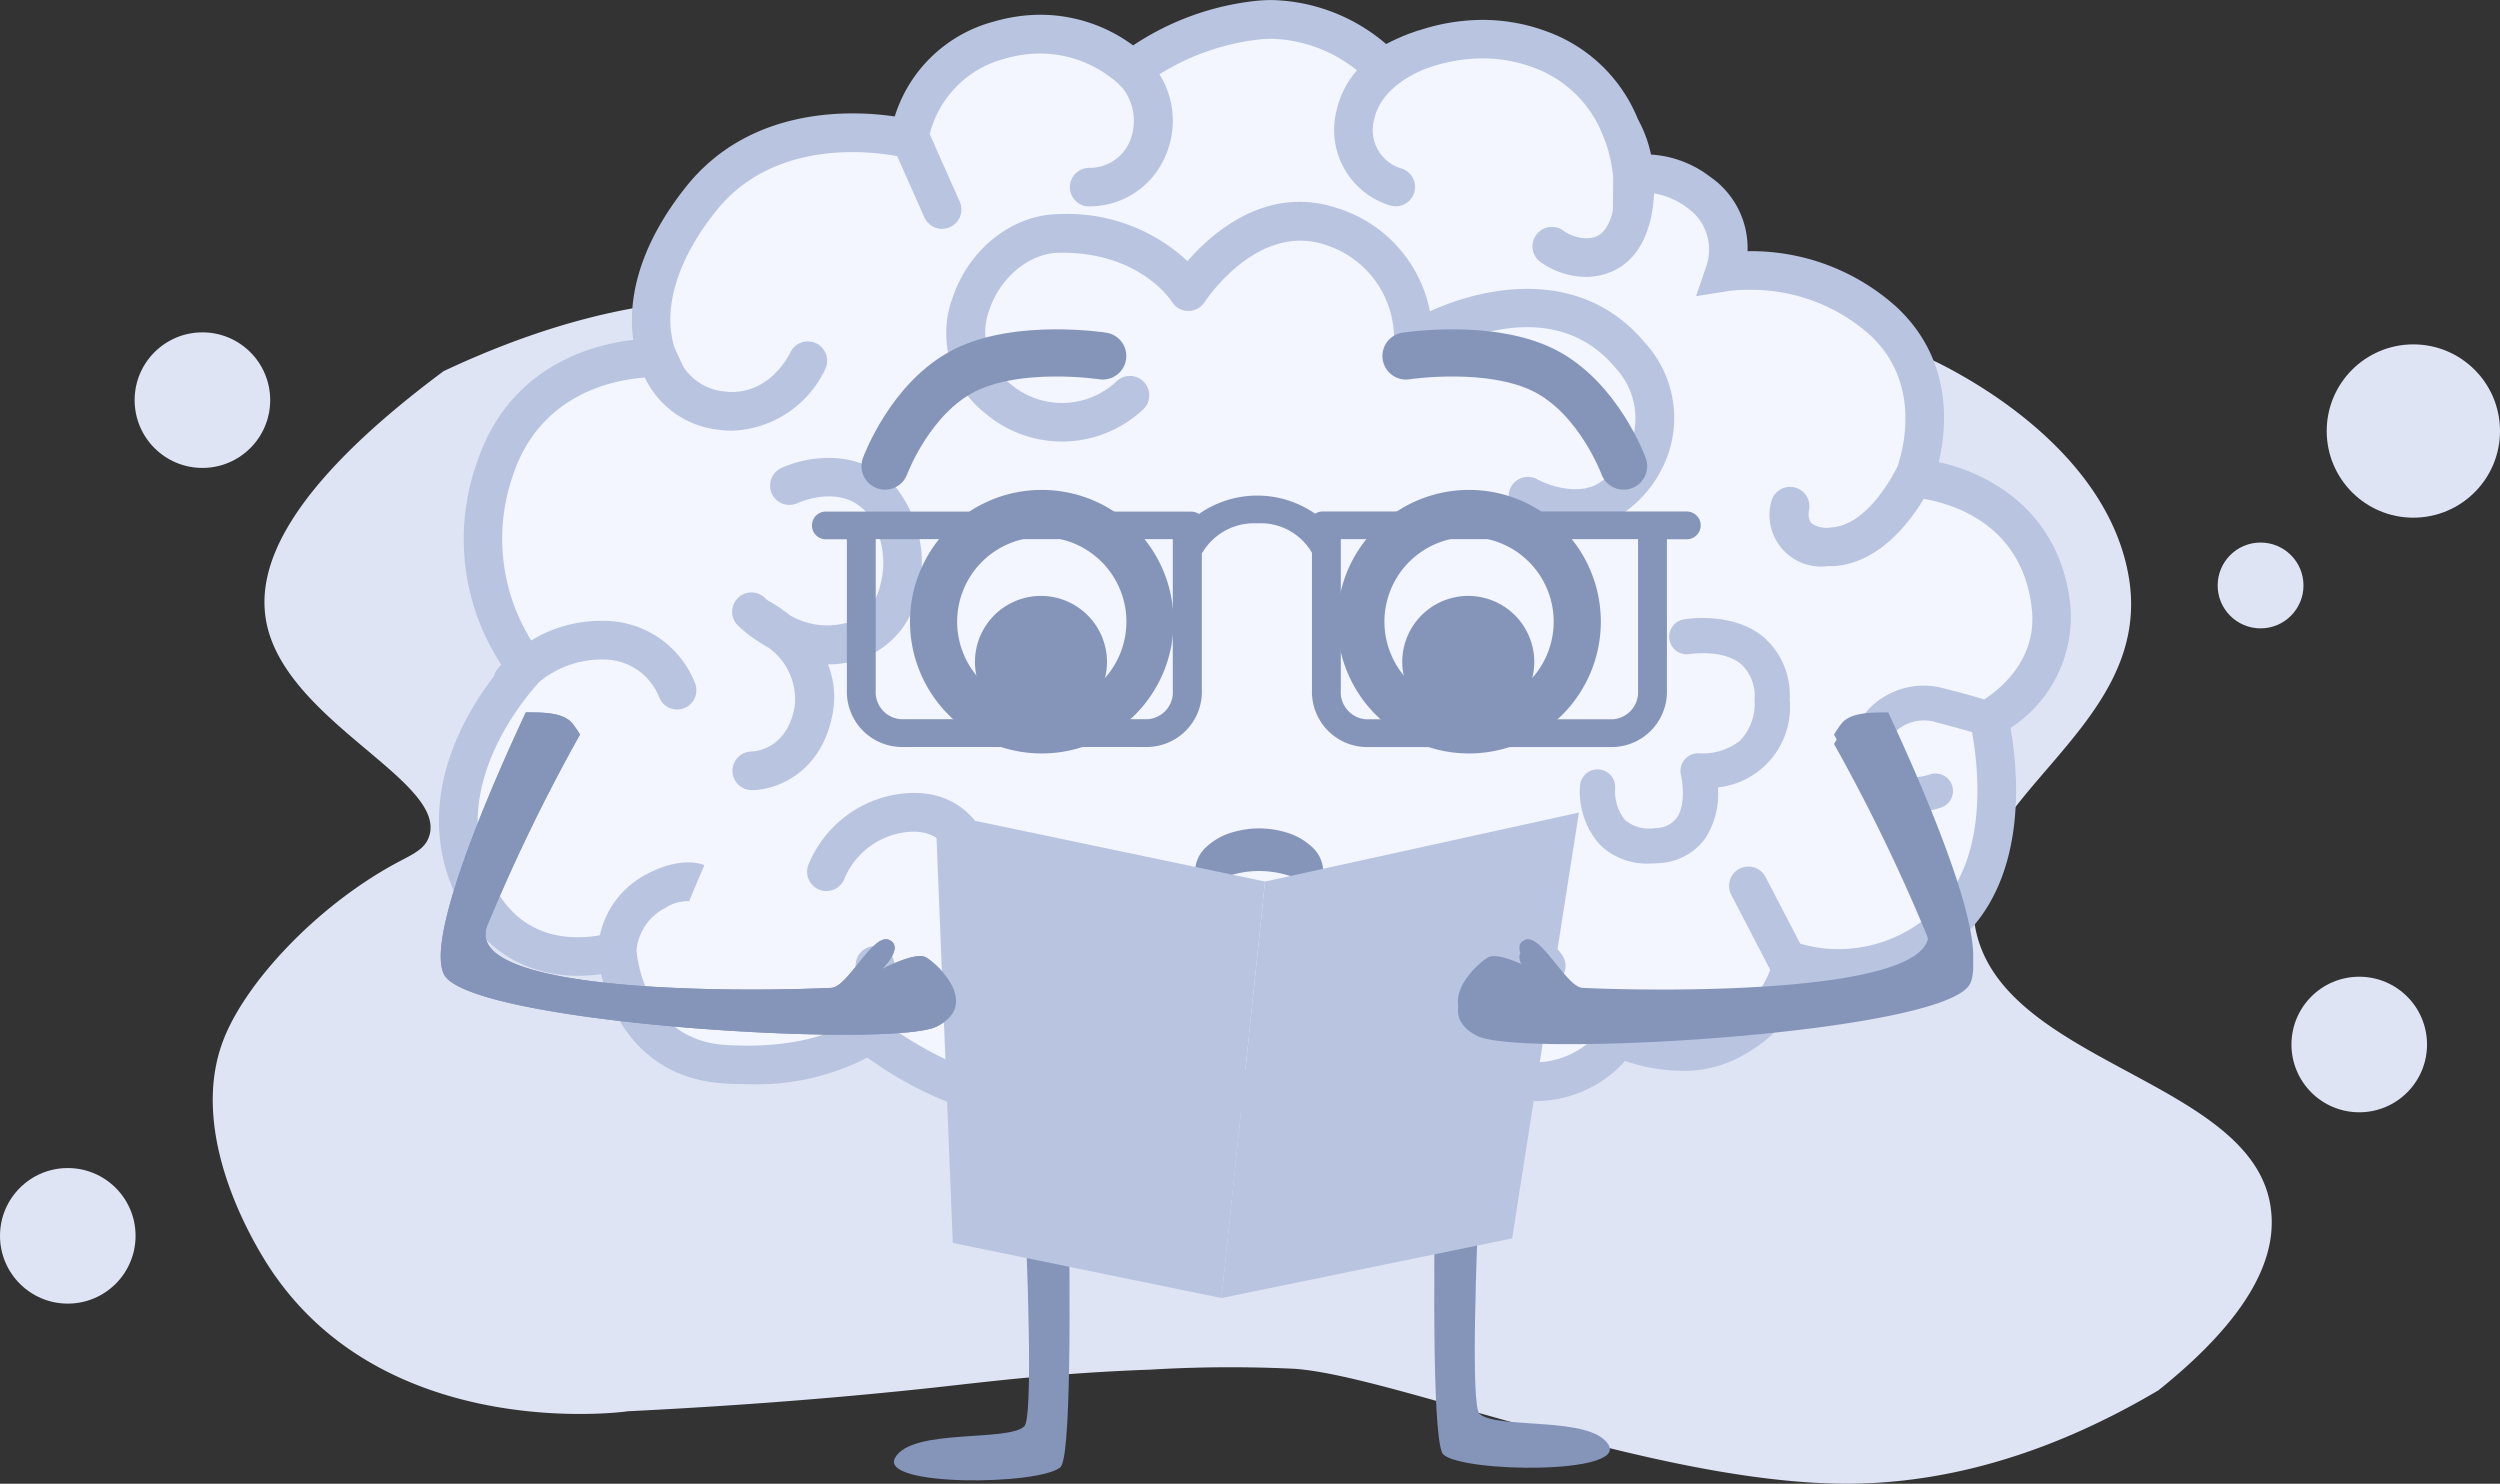 <svg xmlns="http://www.w3.org/2000/svg" width="212.07" height="125.863" viewBox="0 0 212.07 125.863">
  <rect x="0" y="0" width="212.07" height="125.863" fill="#333333" stroke="none"/>
  <g id="Group_12395" data-name="Group 12395" transform="translate(-81 -165.599)">
    <g id="Group_12224" data-name="Group 12224" transform="translate(0 -215)">
      <g id="Groupe_11172" data-name="Groupe 11172" transform="translate(81 406.002)">
        <g id="fusee">
          <g id="OBJECTS">
            <g id="Groupe_10733" data-name="Groupe 10733">
              <path id="Tracé_20852" data-name="Tracé 20852" d="M183.1,92.54c-11.06,6.55-20.16,7.93-26.56,7.93-16.37-.07-38.35-9.17-46.72-9.75a113.392,113.392,0,0,0-12.23.07c-8,.29-13.61,1-18.41,1.53-6,.65-14.85,1.46-25.91,2-.87.14-20,2.47-29.84-11.36C22.71,82,15.5,71.5,19,62.7c1.9-4.8,7.79-11.13,14.41-14.77,1.6-.87,2.62-1.24,3-2.4C37.92,40.8,24,35.71,22.56,27.19c-.73-4.29,1.38-10.91,15.07-21.1C47.09,1.65,60.48-2.57,73.8,1.94,85.15,5.8,86.17,12.42,96.57,14.46c13.18,2.48,16.74-7.13,39.3-10.84,9.47-1.6,19.5-3.06,29.48,2.25,2,1.1,13.68,7.28,15.28,18,1.89,12.88-15,18.63-13.1,29.26,2,11.79,23.8,13,25.11,24.08C193.36,82.93,188.27,88.39,183.1,92.54Z" transform="translate(0 -0.01)" fill="#dfe4f4"/>
              <circle id="Ellipse_392" data-name="Ellipse 392" cx="7.35" cy="7.35" r="7.35" transform="translate(197.37 3.81)" fill="#dfe4f4"/>
              <circle id="Ellipse_393" data-name="Ellipse 393" cx="3.64" cy="3.64" r="3.64" transform="translate(188.12 20.62)" fill="#dfe4f4"/>
              <circle id="Ellipse_394" data-name="Ellipse 394" cx="5.75" cy="5.75" r="5.75" transform="translate(0 73.68)" fill="#dfe4f4"/>
              <circle id="Ellipse_395" data-name="Ellipse 395" cx="5.75" cy="5.75" r="5.75" transform="translate(194.38 57.45)" fill="#dfe4f4"/>
              <circle id="Ellipse_396" data-name="Ellipse 396" cx="5.75" cy="5.75" r="5.75" transform="translate(11.42 2.79)" fill="#dfe4f4"/>
            </g>
          </g>
        </g>
      </g>
      <g id="Groupe_10791" data-name="Groupe 10791" transform="translate(118.235 343.238)">
        <g id="Groupe_10784" data-name="Groupe 10784" transform="translate(0 0)">
          <g id="Groupe_10765" data-name="Groupe 10765">
            <g id="Groupe_10764" data-name="Groupe 10764">
              <g id="Groupe_10738" data-name="Groupe 10738" transform="translate(0 37.36)">
                <g id="Groupe_34" data-name="Groupe 34">
                  <g id="Groupe_25" data-name="Groupe 25" transform="translate(38.596 73.2)">
                    <path id="Tracé_87" data-name="Tracé 87" d="M200.154,544.8s2.922,45.385,1.461,46.719-9.487.143-10.946,2.643,12.26,2.358,14.013.82,0-50.19,0-50.19Z" transform="translate(-190.561 -543.72)" fill="#8595ba"/>
                    <path id="Tracé_88" data-name="Tracé 88" d="M419.538,539.57s-2.922,45.385-1.465,46.731,9.485.141,10.946,2.641-12.259,2.359-14.013.82,0-50.192,0-50.192Z" transform="translate(-368.395 -539.57)" fill="#8595ba"/>
                  </g>
                  <g id="Groupe_27" data-name="Groupe 27">
                    <path id="Tracé_89" data-name="Tracé 89" d="M108.8,276.866c1.4.59,6.147,2.268,9.971-.184,4.553-2.916,4.553-6.373,4.553-6.373a13.261,13.261,0,0,0,13.292-3.1c6.373-5.83,3.459-17.435,3.459-17.435s5.975-3.1,5.282-9.5c-1.121-10.34-11.655-10.928-11.655-10.928s3.279-7.827-2.549-13.292-13.475-4.188-13.475-4.188a6.017,6.017,0,0,0-2.186-6.739c-3.643-2.553-6.545-1.025-6.545-1.025s.625-8.282-6.909-11.1c-7.172-2.684-13.319,1.568-13.319,1.568s-4.549-4.926-11.106-4.008a20.428,20.428,0,0,0-10.2,4.188A11.557,11.557,0,0,0,56.129,192.2a10.492,10.492,0,0,0-7.647,8.377s-11.692-3.254-18.064,4.737-3.278,14.71-3.278,14.71-10.526-1.434-13.8,8.579a17.7,17.7,0,0,0,2.731,16.753S7.509,253.91,11.15,263.2s12.366,7.334,12.366,7.334a9.64,9.64,0,0,0,9.3,8.516c8.559.545,12.214-2.547,12.214-2.547s7.465,6.188,14.753,5.461S69.8,278.323,69.8,278.323s6.92,3.938,13.657,3.688,12.186-4.778,12.186-4.778a7.2,7.2,0,0,0,6.737,3.278C106.921,280.042,108.536,276.755,108.8,276.866Z" transform="translate(-8.599 -188.781)" fill="#f3f6fe"/>
                    <g id="Groupe_26" data-name="Groupe 26">
                      <path id="Tracé_90" data-name="Tracé 90" d="M140.585,233.634c-.859-7.909-6.854-11.171-11.159-12.1.7-2.971,1.2-8.682-3.553-13.134a18.409,18.409,0,0,0-12.577-4.762h-.09a7.334,7.334,0,0,0-3.174-6.311,9.137,9.137,0,0,0-5.016-1.885,10.774,10.774,0,0,0-1.109-3,13.153,13.153,0,0,0-7.7-7.432,15.645,15.645,0,0,0-5.489-.992,17.262,17.262,0,0,0-5.387.893H85.29c-.033.01-.18.057-.4.139l-.223.082h-.02a18.7,18.7,0,0,0-2.1.934,15.428,15.428,0,0,0-9.7-3.731,13.267,13.267,0,0,0-1.841.129,23.278,23.278,0,0,0-9.922,3.719,13.241,13.241,0,0,0-7.858-2.6,14.176,14.176,0,0,0-3.94.574,12.027,12.027,0,0,0-8.422,8.053c-3.59-.527-12.227-.924-17.714,5.975-3.67,4.621-4.567,8.532-4.58,11.239v.037a9.856,9.856,0,0,0,.113,1.7c-3.572.41-10.6,2.279-13.29,10.491a19.392,19.392,0,0,0,2.1,17.062c-.186.2-.3.34-.324.367a1.68,1.68,0,0,0-.3.615C4.37,242.925.278,249.832,3.227,257.35c2.647,6.75,7.885,7.758,10.772,7.758a13.7,13.7,0,0,0,1.965-.146c.84,3.758,3.658,8.84,10.356,9.268.7.047,1.408.07,2.09.07a20.6,20.6,0,0,0,10.135-2.254c2.188,1.59,7.752,5.159,13.616,5.159.463,0,.926-.025,1.377-.066a22.261,22.261,0,0,0,9.032-2.664,5.671,5.671,0,0,0,1.1-.615c2.207,1.088,7.426,3.352,12.774,3.352H77.1a23.558,23.558,0,0,0,11.821-4.164,5.439,5.439,0,0,0,.586.543,1.44,1.44,0,0,0,.135.074,8.438,8.438,0,0,0,5.561,2.07h0a9.07,9.07,0,0,0,.943-.047,10.245,10.245,0,0,0,6.674-3.358,15.277,15.277,0,0,0,4.834.836,10.206,10.206,0,0,0,5.6-1.565,11.463,11.463,0,0,0,4.891-5.737,15,15,0,0,0,13.177-3.9c5.825-5.328,4.782-14.6,4.188-17.878A11.246,11.246,0,0,0,140.585,233.634Zm-7.325,8.026c-.873-.266-1.945-.568-3.248-.893a6.456,6.456,0,0,0-6.51,1.7,5.533,5.533,0,0,0-1.049,5.682,4.666,4.666,0,0,0,4.733,3.086,7.8,7.8,0,0,0,2.459-.41,1.482,1.482,0,0,0-.932-2.813l-.029.01c-.115.039-2.772.928-3.442-.9a2.611,2.611,0,0,1,.471-2.682,3.52,3.52,0,0,1,3.586-.809c1.176.3,2.147.568,2.945.807.469,2.5,1.584,10.794-3.129,15.1a11.846,11.846,0,0,1-8.172,3.305,10.959,10.959,0,0,1-3.272-.469L114.72,256.7a1.639,1.639,0,0,0-2.908,1.512l3.315,6.383a8.063,8.063,0,0,1-3.641,4.256,6.991,6.991,0,0,1-3.83,1.025,12.586,12.586,0,0,1-4.617-.979l-.322-.133h-.334a2.121,2.121,0,0,0-1.639.951,7.1,7.1,0,0,1-4.936,2.7q-.307.031-.615.031h0a5.485,5.485,0,0,1-4.283-2.143,5.291,5.291,0,0,1-.783-3.094,2.681,2.681,0,0,1,1.229-2.236c2.1-1.209,3.113-.182,3.377.17a1.642,1.642,0,1,0,2.7-1.863c-.947-1.383-3.772-3.4-7.7-1.139a5.871,5.871,0,0,0-2.869,4.842,8.475,8.475,0,0,0,.422,3.207,20.435,20.435,0,0,1-10.3,3.746c-4.387.156-8.934-1.639-11.241-2.713h0c.943-2.307.711-5.25-.658-8.28-2.09-4.643-7.12-4.492-9.485-3.76a1.639,1.639,0,1,0,.879,3.158l.086-.027c.166-.051,4.1-1.229,5.532,1.975a7.594,7.594,0,0,1,.615,5.7,3.211,3.211,0,0,1-.26.508l-.26.242c-.023.025-2.537,2.5-9,3.147-.348.035-.7.051-1.049.051-4.928,0-9.876-3.223-11.725-4.563l.41-4.969a1.645,1.645,0,1,0-3.278-.268l-.41,4.93c-.975.59-3.766,1.965-8.764,1.965-.615,0-1.244-.023-1.881-.061-6.766-.434-7.483-7.354-7.543-8.014a4.483,4.483,0,0,1,2.42-3.588,3.54,3.54,0,0,1,2.174-.592.464.464,0,0,1-.117-.041l1.283-3.018c-.318-.133-2.049-.732-4.862.752a7.643,7.643,0,0,0-4,5.194,10.4,10.4,0,0,1-1.867.172c-3.647,0-6.243-1.908-7.721-5.672-3.051-7.8,3.824-15.317,4.494-16.028a8.346,8.346,0,0,1,5.35-1.861,5.056,5.056,0,0,1,4.746,3.135,1.639,1.639,0,0,0,1.549,1.106,1.69,1.69,0,0,0,.523-.084,1.639,1.639,0,0,0,1.025-2.076,8.306,8.306,0,0,0-7.786-5.358,11.3,11.3,0,0,0-6.135,1.66,16.319,16.319,0,0,1-1.559-13.985c2.3-6.983,8.641-8.137,11.192-8.313a7.844,7.844,0,0,0,6.147,4.412,8.769,8.769,0,0,0,1.268.094,9.082,9.082,0,0,0,7.9-5.244A1.64,1.64,0,1,0,32,212.246h0c-.074.158-1.858,3.834-5.713,3.278a4.631,4.631,0,0,1-3.362-2.094l-.672-1.457a2.576,2.576,0,0,1-.1-.244,8.022,8.022,0,0,1-.328-2.178c0-.053,0-.1,0-.154.018-2.049.74-5.221,3.877-9.163,4.869-6.118,13.1-5.082,15.368-4.658l2.311,5.194a1.639,1.639,0,0,0,1.5.973,1.618,1.618,0,0,0,.664-.143,1.639,1.639,0,0,0,.832-2.162l-2.494-5.608c-.016-.037-.041-.068-.059-.1a8.848,8.848,0,0,1,6.352-6.414,10.821,10.821,0,0,1,3.029-.445,9.966,9.966,0,0,1,6.629,2.563l.367.381a4.506,4.506,0,0,1,.629,4.438,3.674,3.674,0,0,1-3.453,2.315,1.639,1.639,0,0,0-.305,3.252c.123.01.246.016.369.014a6.967,6.967,0,0,0,6.334-4.16,7.415,7.415,0,0,0-.457-7.041,20.238,20.238,0,0,1,8.122-2.912,10.289,10.289,0,0,1,1.4-.1,12.066,12.066,0,0,1,7.233,2.676,7.723,7.723,0,0,0-1.729,3.412,6.686,6.686,0,0,0,4.617,8.073,1.64,1.64,0,1,0,.8-3.182,3.4,3.4,0,0,1-2.211-4.2c.615-2.8,3.936-4.1,4.578-4.317a14.056,14.056,0,0,1,4.6-.8,12.333,12.333,0,0,1,4.344.785,9.971,9.971,0,0,1,5.8,5.59c.016.041.033.084.051.123a11.807,11.807,0,0,1,.889,3.658l-.029,2.762c-.539,2.34-1.754,2.34-2.307,2.34a3.512,3.512,0,0,1-1.861-.615,1.645,1.645,0,0,0-2.016,2.6,6.743,6.743,0,0,0,3.877,1.293c1.494,0,5.041-.6,5.725-6.147.039-.32.061-.631.078-.934a6.42,6.42,0,0,1,2.869,1.262,4.3,4.3,0,0,1,1.578,4.858l-.889,2.6,2.709-.434a11.93,11.93,0,0,1,1.754-.109,15.148,15.148,0,0,1,10.335,3.873c4.317,4.049,2.793,9.641,2.291,11.106-.174.367-2.459,5.028-5.655,5.18a2.239,2.239,0,0,1-1.682-.381,1.534,1.534,0,0,1-.174-1.084,1.639,1.639,0,0,0-3.186-.766,4.374,4.374,0,0,0,4.762,5.514h.424c3.869-.18,6.514-3.672,7.737-5.707,2.371.4,8.385,2.111,9.17,9.348.482,4.44-2.951,6.967-4.065,7.674Z" transform="translate(-2.2 -182.33)" fill="#b8c4e0"/>
                      <path id="Tracé_91" data-name="Tracé 91" d="M273.821,286.283a9.455,9.455,0,0,0-2.223-8.428c-5.287-6.362-13.3-4.959-18.267-2.7a11.477,11.477,0,0,0-7.776-8.725c-6.01-2.049-10.639,2-12.788,4.469a14.985,14.985,0,0,0-11.026-3.983c-3.858.078-7.51,2.971-8.883,7.041a8.64,8.64,0,0,0,2.8,9.891,10.047,10.047,0,0,0,13.319-.346,1.64,1.64,0,1,0-2.242-2.393,6.742,6.742,0,0,1-9.03.174A5.481,5.481,0,0,1,215.97,275c.924-2.738,3.381-4.758,5.846-4.809,6.8-.139,9.528,3.992,9.631,4.16a1.639,1.639,0,0,0,2.254.531,1.674,1.674,0,0,0,.516-.508c.043-.068,4.461-6.83,10.284-4.844a8.341,8.341,0,0,1,5.787,8.127,1.639,1.639,0,0,0,2.5,1.488c.42-.262,10.372-6.309,16.286.82a6.265,6.265,0,0,1,1.551,5.592,6.736,6.736,0,0,1-3.279,4.356c-2.143.963-4.826-.455-4.844-.467a1.639,1.639,0,1,0-1.578,2.869,11.032,11.032,0,0,0,4.024,1.17,7.559,7.559,0,0,0,3.742-.586A10.036,10.036,0,0,0,273.821,286.283Z" transform="translate(-169.268 -248.748)" fill="#b8c4e0"/>
                      <path id="Tracé_92" data-name="Tracé 92" d="M132.054,393.635a7.5,7.5,0,0,0-.389-4.209h.018a8.525,8.525,0,0,0,2.8-.469,7.512,7.512,0,0,0,4.768-5.371,10.376,10.376,0,0,0-1.777-9.11c-3.018-3.567-7.715-2.664-9.78-1.7a1.639,1.639,0,1,0,1.4,2.965c.039-.019,3.715-1.711,5.881.85a7.09,7.09,0,0,1,1.121,6.125,4.344,4.344,0,0,1-2.68,3.139,6.308,6.308,0,0,1-4.992-.6,13.484,13.484,0,0,0-1.9-1.277l-.164-.148a1.639,1.639,0,1,0-2.291,2.342c.035.033.219.2.518.457l.01.01a13.709,13.709,0,0,0,2.029,1.371,5.39,5.39,0,0,1,2.213,5.02c-.67,3.592-3.328,3.774-3.643,3.785a1.639,1.639,0,0,0,.018,3.279C127.161,400.094,131.1,398.744,132.054,393.635Z" transform="translate(-98.665 -333.067)" fill="#b8c4e0"/>
                      <path id="Tracé_93" data-name="Tracé 93" d="M163.412,510.6a9.783,9.783,0,0,0-8.645,6,1.639,1.639,0,1,0,3.022,1.266c.012-.029.025-.057.035-.088a6.5,6.5,0,0,1,5.694-3.893c3.6-.111,3.981,3.92,4.014,4.371a1.639,1.639,0,0,0,1.639,1.539h.1a1.639,1.639,0,0,0,1.535-1.733C170.639,515.393,168.893,510.428,163.412,510.6Z" transform="translate(-123.388 -443.334)" fill="#b8c4e0"/>
                      <path id="Tracé_94" data-name="Tracé 94" d="M490.13,439.824c-2.633-2.217-6.61-1.559-6.778-1.529a1.492,1.492,0,1,0,.508,2.94c.027,0,2.789-.436,4.346.873a3.683,3.683,0,0,1,1.123,3.008,4.527,4.527,0,0,1-1.215,3.461,5.129,5.129,0,0,1-3.442,1.086,1.5,1.5,0,0,0-1.584,1.844c.15.615.41,2.582-.377,3.658a2.274,2.274,0,0,1-1.783.834,3.174,3.174,0,0,1-2.572-.672,3.855,3.855,0,0,1-.85-2.693,1.494,1.494,0,0,0-2.979-.236,6.755,6.755,0,0,0,1.7,5.026,5.687,5.687,0,0,0,4.2,1.584c.236,0,.479-.012.729-.031a5.16,5.16,0,0,0,3.969-2.065,6.938,6.938,0,0,0,1.1-4.362,6.85,6.85,0,0,0,6.09-7.434A6.571,6.571,0,0,0,490.13,439.824Z" transform="translate(-377.732 -385.756)" fill="#b8c4e0"/>
                    </g>
                  </g>
                </g>
              </g>
              <path id="Tracé_22526" data-name="Tracé 22526" d="M14.13,478.215a8.117,8.117,0,0,1,.615.912A153.031,153.031,0,0,0,6.893,495.3c-2.365,5.84,21.874,5.659,29.187,5.309,1.385-.066,3.539-4.678,4.887-4.069s-.615,2.494-.615,2.494,2.783-1.5,3.709-1.025,4.725,3.99.945,5.881-39.729-.242-41.8-4.436c-1.58-3.207,4.186-16.306,6.95-22.214C11.536,477.254,13.352,477.209,14.13,478.215Z" transform="translate(-2.785 -379.451)" fill="#8595ba"/>
              <g id="Groupe_10758" data-name="Groupe 10758" transform="translate(37.842 67.298)">
                <path id="Tracé_22522" data-name="Tracé 22522" d="M402.54,328.693s7.112-1.1,11.729,1.229S421,338.034,421,338.034" transform="translate(-358.35 -328.433)" fill="none" stroke="#8595ba" stroke-linecap="round" stroke-linejoin="bevel" stroke-width="4"/>
                <path id="Tracé_22523" data-name="Tracé 22523" d="M205.346,328.693s-7.114-1.1-11.731,1.229-6.735,8.112-6.735,8.112" transform="translate(-186.88 -328.433)" fill="none" stroke="#8595ba" stroke-linecap="round" stroke-linejoin="bevel" stroke-width="4"/>
              </g>
              <g id="Groupe_10736" data-name="Groupe 10736" transform="translate(41.96 80.919)">
                <g id="Groupe_10734" data-name="Groupe 10734" transform="translate(36.24)">
                  <g id="Groupe_29" data-name="Groupe 29">
                    <path id="Tracé_97" data-name="Tracé 97" d="M402.2,404.088a9.178,9.178,0,1,1-9.178-9.178,9.178,9.178,0,0,1,9.178,9.178Z" transform="translate(-383.84 -394.91)" fill="none" stroke="#8595ba" stroke-width="4"/>
                    <path id="Tracé_98" data-name="Tracé 98" d="M417.919,442.39a3.6,3.6,0,1,1-3.608-3.6h0A3.608,3.608,0,0,1,417.919,442.39Z" transform="translate(-405.204 -429.799)" fill="#8595ba" stroke="#8595ba" stroke-width="4"/>
                  </g>
                </g>
                <g id="Groupe_10742" data-name="Groupe 10742">
                  <g id="Groupe_29-2" data-name="Groupe 29-2">
                    <path id="Tracé_97-2" data-name="Tracé 97-2" d="M225.335,404.088a9.178,9.178,0,1,1-9.178-9.178A9.178,9.178,0,0,1,225.335,404.088Z" transform="translate(-206.98 -394.91)" fill="none" stroke="#8595ba" stroke-width="4"/>
                    <path id="Tracé_98-2" data-name="Tracé 98-2" d="M241.029,442.39a3.6,3.6,0,1,1-3.608-3.6h0A3.608,3.608,0,0,1,241.029,442.39Z" transform="translate(-228.32 -429.799)" fill="#8595ba" stroke="#8595ba" stroke-width="4"/>
                  </g>
                </g>
              </g>
              <path id="Tracé_22524" data-name="Tracé 22524" d="M230.827,388.842H199.951a1.277,1.277,0,0,0-.662.186,8.606,8.606,0,0,0-9.846.027,1.256,1.256,0,0,0-.7-.2H157.886a1.176,1.176,0,1,0-.1,2.348h1.789v12.792a4.693,4.693,0,0,0,4.541,4.826h21.036a4.689,4.689,0,0,0,4.535-4.826V392.377a1.048,1.048,0,0,0,.145-.2,5.094,5.094,0,0,1,4.557-2.326,5.006,5.006,0,0,1,4.639,2.5v11.649a4.691,4.691,0,0,0,4.537,4.826H224.6a4.7,4.7,0,0,0,4.539-4.826v-12.8h1.686a1.176,1.176,0,0,0,.1-2.348Zm-45.68,17.622H164.111a2.311,2.311,0,0,1-2.088-2.477v-12.8h25.2v12.8a2.3,2.3,0,0,1-2.08,2.475Zm41.543-2.473a2.311,2.311,0,0,1-2.088,2.477H203.564a2.312,2.312,0,0,1-2.088-2.477v-12.8h25.214Z" transform="translate(-124.972 -308.095)" fill="#8595ba"/>
              <g id="Group_11092" data-name="Group 11092" transform="translate(64.143 107.635)">
                <g id="Group_22" data-name="Group 22">
                  <path id="Path_51" data-name="Path 51" d="M367.192,476.331a2.854,2.854,0,0,0-.974-2.062,5.513,5.513,0,0,0-2.234-1.234,7.979,7.979,0,0,0-4.453,0,5.526,5.526,0,0,0-2.234,1.234,2.86,2.86,0,0,0-.973,2.062c0,1.455,1.292.789,3.154.321a8.245,8.245,0,0,1,4.557,0C365.9,477.121,367.192,477.786,367.192,476.331Z" transform="translate(-356.325 -472.719)" fill="#8595ba"/>
                </g>
                <path id="Path_52" data-name="Path 52" d="M386.552,488.935a7.98,7.98,0,0,0-4.453,0,2.249,2.249,0,0,0,4.453,0Z" transform="translate(-378.893 -488.344)" fill="#8595ba"/>
              </g>
              <g id="Groupe_10762" data-name="Groupe 10762" transform="translate(42.124 106.289)">
                <path id="Tracé_43" data-name="Tracé 43" d="M329.857,524.572l26.623-5.852-5.664,36.121L326.16,559.9Z" transform="translate(-301.903 -518.72)" fill="#b8c4e0"/>
                <path id="Tracé_44" data-name="Tracé 44" d="M235.733,524.572,207.78,518.72l1.465,36.508,22.792,4.674Z" transform="translate(-207.78 -518.72)" fill="#b8c4e0"/>
              </g>
            </g>
            <path id="Tracé_22527" data-name="Tracé 22527" d="M456.563,478.215a8.389,8.389,0,0,0-.615.912A153.451,153.451,0,0,1,463.8,495.3c2.365,5.84-21.865,5.659-29.185,5.309-1.387-.066-3.541-4.678-4.887-4.069s.615,2.494.615,2.494-2.783-1.5-3.709-1.025-4.727,3.99-.945,5.881,39.737-.236,41.8-4.43c1.584-3.221-4.182-16.313-6.946-22.22C459.159,477.254,457.344,477.209,456.563,478.215Z" transform="translate(-337.607 -379.451)" fill="#8595ba"/>
          </g>
          <g id="Groupe_10773" data-name="Groupe 10773" transform="translate(0.151 97.789)">
            <path id="Tracé_22528" data-name="Tracé 22528" d="M14.13,478.215a8.386,8.386,0,0,1,.615.912A153.87,153.87,0,0,0,6.893,495.3c-2.365,5.84,21.874,5.659,29.187,5.309,1.385-.066,3.539-4.678,4.887-4.067s-.615,2.492-.615,2.492,2.781-1.5,3.709-1.025,4.725,3.99.945,5.881-39.729-.242-41.8-4.436c-1.58-3.207,4.186-16.306,6.95-22.214C11.536,477.254,13.352,477.209,14.13,478.215Z" transform="translate(-2.935 -477.24)" fill="#8595ba"/>
            <path id="Tracé_22529" data-name="Tracé 22529" d="M456.579,482.119a8.386,8.386,0,0,0-.615.912,153.461,153.461,0,0,1,7.852,16.173c2.369,5.846-21.861,5.666-29.181,5.315-1.387-.066-3.541-4.678-4.887-4.067s.615,2.492.615,2.492-2.783-1.5-3.709-1.025-4.727,3.99-.945,5.881,39.733-.236,41.793-4.43c1.584-3.221-4.182-16.313-6.946-22.22C459.175,481.164,457.359,481.119,456.579,482.119Z" transform="translate(-337.773 -480.349)" fill="#8595ba"/>
          </g>
        </g>
      </g>
    </g>
  </g>
</svg>
